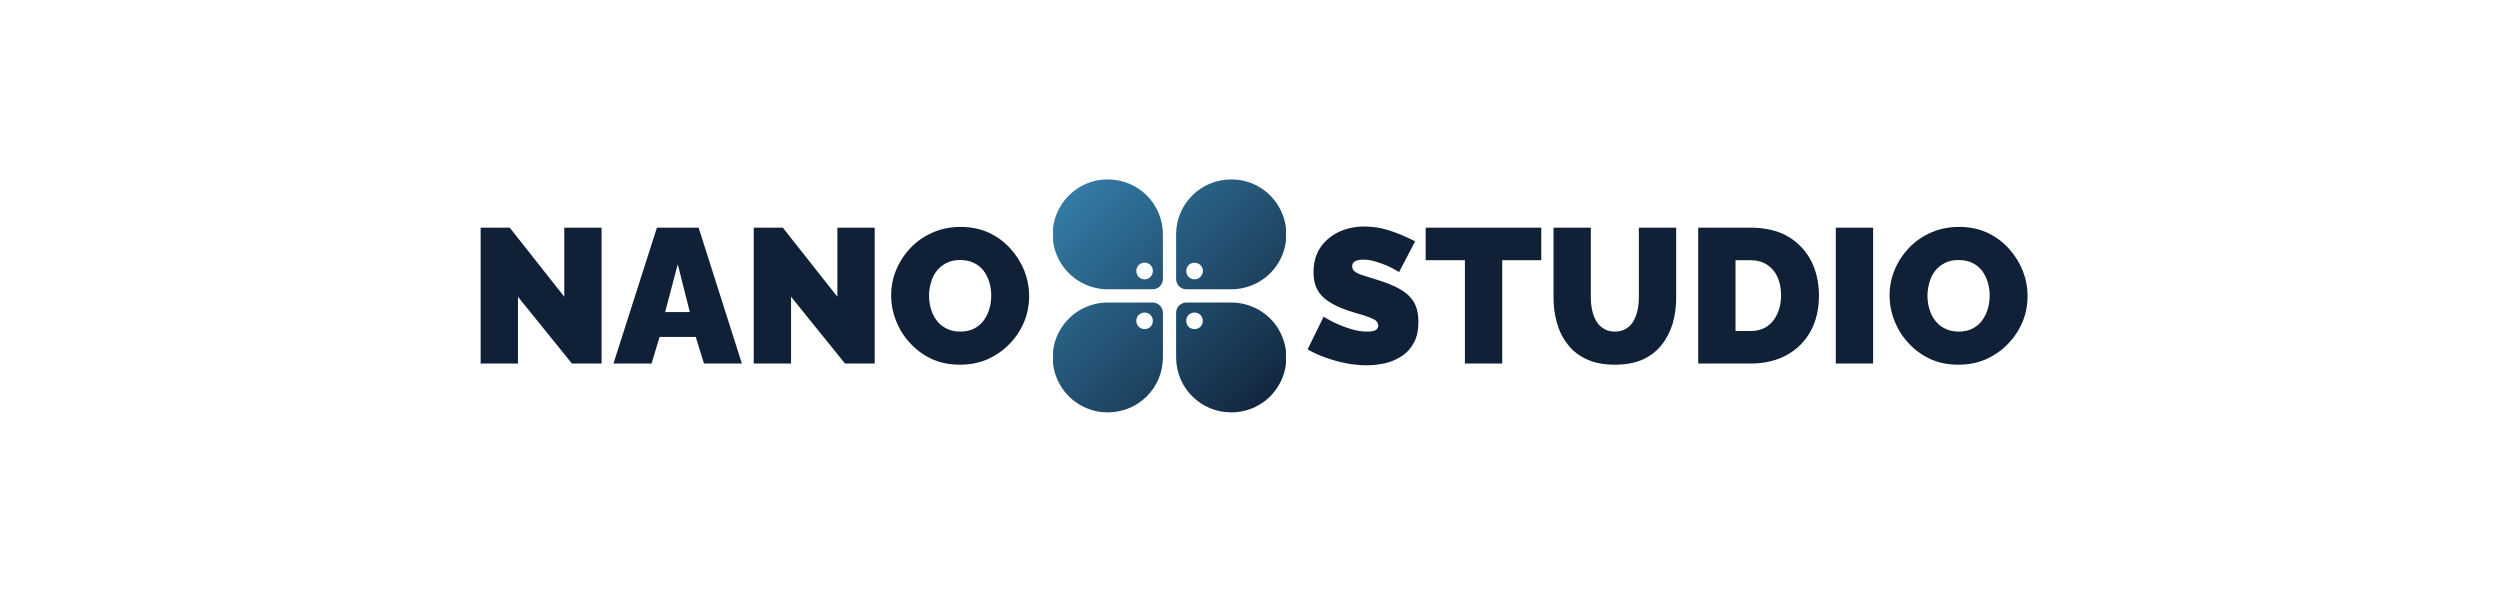 <svg xmlns="http://www.w3.org/2000/svg" version="1.1" xmlns:xlink="http://www.w3.org/1999/xlink" viewBox="0 0 9.105 2.156"><g transform="matrix(0.697,0,0,0.697,1.708,0.825)"><g transform="matrix(1,0,0,1,0,0)" clip-path="url(#SvgjsClipPath180064)"><g clip-path="url(#SvgjsClipPath180062728fab15-41a4-4f94-a796-ec905af0b6fa)"><path d=" M 3.982 -0.246 C 4.085 -0.247 4.181 -0.192 4.232 -0.103 C 4.284 -0.014 4.284 0.096 4.232 0.185 C 4.181 0.274 4.085 0.328 3.982 0.328 L 3.749 0.328 C 3.719 0.328 3.695 0.304 3.695 0.274 L 3.695 0.041 C 3.695 -0.118 3.824 -0.246 3.982 -0.246 Z M 3.791 0.276 C 3.815 0.276 3.835 0.256 3.835 0.232 C 3.835 0.208 3.815 0.189 3.791 0.189 C 3.767 0.189 3.748 0.208 3.748 0.232 C 3.748 0.244 3.752 0.255 3.76 0.263 C 3.768 0.271 3.78 0.276 3.791 0.276 Z" fill="url(#gradient-d85facd7-8f12-413f-8e2b-1c565249a263_0)" transform="matrix(1,0,0,1,0,0)" fill-rule="evenodd"></path></g><g clip-path="url(#SvgjsClipPath180062728fab15-41a4-4f94-a796-ec905af0b6fa)"><path d=" M 3.339 -0.246 C 3.236 -0.247 3.141 -0.192 3.089 -0.103 C 3.037 -0.014 3.037 0.096 3.089 0.185 C 3.141 0.274 3.236 0.328 3.339 0.328 L 3.572 0.328 C 3.602 0.328 3.626 0.304 3.626 0.274 L 3.626 0.041 C 3.626 -0.035 3.596 -0.108 3.542 -0.162 C 3.488 -0.216 3.415 -0.246 3.339 -0.246 Z M 3.53 0.276 C 3.548 0.276 3.564 0.265 3.57 0.249 C 3.577 0.232 3.573 0.214 3.561 0.201 C 3.549 0.189 3.53 0.185 3.514 0.192 C 3.497 0.199 3.487 0.214 3.487 0.232 C 3.487 0.256 3.506 0.276 3.53 0.276 Z" fill="url(#gradient-d85facd7-8f12-413f-8e2b-1c565249a263_1)" transform="matrix(1,0,0,1,0,0)" fill-rule="evenodd"></path></g><g clip-path="url(#SvgjsClipPath180062728fab15-41a4-4f94-a796-ec905af0b6fa)"><path d=" M 3.982 0.971 C 4.085 0.972 4.181 0.917 4.232 0.828 C 4.284 0.739 4.284 0.629 4.232 0.54 C 4.181 0.451 4.085 0.397 3.982 0.397 L 3.749 0.397 C 3.719 0.397 3.695 0.421 3.695 0.451 L 3.695 0.684 C 3.695 0.843 3.824 0.971 3.982 0.971 Z M 3.791 0.536 C 3.809 0.536 3.825 0.526 3.831 0.51 C 3.838 0.493 3.834 0.475 3.822 0.462 C 3.809 0.45 3.791 0.446 3.774 0.453 C 3.758 0.459 3.748 0.475 3.748 0.493 C 3.748 0.504 3.752 0.516 3.76 0.524 C 3.768 0.532 3.78 0.536 3.791 0.536 Z" fill="url(#gradient-d85facd7-8f12-413f-8e2b-1c565249a263_2)" transform="matrix(1,0,0,1,0,0)" fill-rule="evenodd"></path></g><g clip-path="url(#SvgjsClipPath180062728fab15-41a4-4f94-a796-ec905af0b6fa)"><path d=" M 3.339 0.971 C 3.236 0.972 3.141 0.917 3.089 0.828 C 3.037 0.739 3.037 0.629 3.089 0.54 C 3.141 0.451 3.236 0.397 3.339 0.397 L 3.572 0.397 C 3.602 0.397 3.626 0.421 3.626 0.451 L 3.626 0.684 C 3.626 0.76 3.596 0.833 3.542 0.887 C 3.488 0.941 3.415 0.971 3.339 0.971 Z M 3.53 0.536 C 3.548 0.536 3.564 0.526 3.57 0.51 C 3.577 0.493 3.573 0.475 3.561 0.462 C 3.549 0.45 3.53 0.446 3.514 0.453 C 3.497 0.459 3.487 0.475 3.487 0.493 C 3.487 0.517 3.506 0.536 3.53 0.536 Z" fill="url(#gradient-d85facd7-8f12-413f-8e2b-1c565249a263_3)" transform="matrix(1,0,0,1,0,0)" fill-rule="evenodd"></path></g></g><g><path d=" M 0.256 0.367 L 0.256 0.716 L 0.061 0.716 L 0.061 0.006 L 0.213 0.006 L 0.498 0.367 L 0.498 0.006 L 0.693 0.006 L 0.693 0.716 L 0.538 0.716 L 0.256 0.367 M 0.982 0.006 L 1.2 0.006 L 1.426 0.716 L 1.228 0.716 L 1.185 0.577 L 0.996 0.577 L 0.954 0.716 L 0.755 0.716 L 0.982 0.006 M 1.154 0.447 L 1.091 0.197 L 1.025 0.447 L 1.154 0.447 M 1.683 0.367 L 1.683 0.716 L 1.488 0.716 L 1.488 0.006 L 1.64 0.006 L 1.925 0.367 L 1.925 0.006 L 2.12 0.006 L 2.12 0.716 L 1.965 0.716 L 1.683 0.367 M 2.565 0.722 Q 2.484 0.722 2.418 0.692 Q 2.352 0.661 2.305 0.609 Q 2.257 0.558 2.232 0.493 Q 2.206 0.429 2.206 0.36 Q 2.206 0.289 2.233 0.225 Q 2.26 0.161 2.309 0.11 Q 2.357 0.06 2.424 0.031 Q 2.49 0.002 2.569 0.002 Q 2.65 0.002 2.716 0.032 Q 2.782 0.063 2.829 0.115 Q 2.876 0.167 2.902 0.231 Q 2.927 0.296 2.927 0.364 Q 2.927 0.434 2.901 0.498 Q 2.874 0.562 2.826 0.612 Q 2.777 0.663 2.711 0.693 Q 2.645 0.722 2.565 0.722 M 2.404 0.362 Q 2.404 0.398 2.414 0.431 Q 2.424 0.465 2.444 0.491 Q 2.464 0.518 2.495 0.533 Q 2.525 0.549 2.567 0.549 Q 2.609 0.549 2.64 0.533 Q 2.671 0.517 2.691 0.489 Q 2.71 0.462 2.72 0.428 Q 2.729 0.395 2.729 0.36 Q 2.729 0.324 2.719 0.291 Q 2.709 0.258 2.689 0.231 Q 2.669 0.205 2.638 0.19 Q 2.607 0.175 2.566 0.175 Q 2.524 0.175 2.494 0.191 Q 2.463 0.207 2.443 0.233 Q 2.423 0.26 2.414 0.293 Q 2.404 0.327 2.404 0.362" fill="#102036" fill-rule="nonzero"></path></g><g><path d=" M 4.86 0.238 Q 4.86 0.238 4.843 0.228 Q 4.826 0.218 4.798 0.205 Q 4.77 0.193 4.737 0.183 Q 4.704 0.173 4.672 0.173 Q 4.647 0.173 4.631 0.181 Q 4.615 0.189 4.615 0.208 Q 4.615 0.226 4.631 0.237 Q 4.647 0.248 4.677 0.257 Q 4.706 0.266 4.747 0.279 Q 4.813 0.299 4.861 0.325 Q 4.909 0.351 4.935 0.391 Q 4.961 0.432 4.961 0.499 Q 4.961 0.563 4.938 0.606 Q 4.915 0.65 4.876 0.676 Q 4.837 0.702 4.789 0.714 Q 4.741 0.725 4.691 0.725 Q 4.64 0.725 4.585 0.715 Q 4.529 0.704 4.477 0.685 Q 4.425 0.667 4.382 0.642 L 4.466 0.471 Q 4.466 0.471 4.486 0.483 Q 4.506 0.495 4.539 0.51 Q 4.572 0.525 4.613 0.537 Q 4.653 0.549 4.694 0.549 Q 4.726 0.549 4.739 0.54 Q 4.751 0.532 4.751 0.518 Q 4.751 0.497 4.729 0.485 Q 4.707 0.474 4.672 0.463 Q 4.636 0.453 4.593 0.439 Q 4.531 0.418 4.491 0.391 Q 4.451 0.365 4.432 0.328 Q 4.413 0.292 4.413 0.24 Q 4.413 0.161 4.45 0.108 Q 4.487 0.055 4.548 0.027 Q 4.608 0 4.678 0 Q 4.73 0 4.779 0.012 Q 4.827 0.025 4.87 0.043 Q 4.912 0.061 4.944 0.077 L 4.86 0.238 M 5.603 0.176 L 5.399 0.176 L 5.399 0.716 L 5.204 0.716 L 5.204 0.176 L 4.999 0.176 L 4.999 0.006 L 5.603 0.006 L 5.603 0.176 M 5.987 0.722 Q 5.902 0.722 5.841 0.694 Q 5.78 0.666 5.742 0.617 Q 5.703 0.568 5.685 0.504 Q 5.667 0.441 5.667 0.371 L 5.667 0.006 L 5.862 0.006 L 5.862 0.371 Q 5.862 0.406 5.869 0.438 Q 5.876 0.47 5.891 0.495 Q 5.906 0.52 5.93 0.534 Q 5.953 0.549 5.987 0.549 Q 6.022 0.549 6.046 0.534 Q 6.07 0.52 6.085 0.494 Q 6.099 0.469 6.106 0.437 Q 6.113 0.405 6.113 0.371 L 6.113 0.006 L 6.308 0.006 L 6.308 0.371 Q 6.308 0.445 6.289 0.509 Q 6.269 0.573 6.23 0.621 Q 6.191 0.669 6.131 0.696 Q 6.07 0.722 5.987 0.722 M 6.423 0.716 L 6.423 0.006 L 6.696 0.006 Q 6.814 0.006 6.894 0.053 Q 6.973 0.101 7.014 0.181 Q 7.054 0.262 7.054 0.36 Q 7.054 0.468 7.01 0.548 Q 6.965 0.628 6.885 0.672 Q 6.804 0.716 6.696 0.716 L 6.423 0.716 M 6.856 0.36 Q 6.856 0.305 6.837 0.263 Q 6.818 0.222 6.782 0.199 Q 6.746 0.176 6.696 0.176 L 6.618 0.176 L 6.618 0.546 L 6.696 0.546 Q 6.747 0.546 6.783 0.522 Q 6.818 0.498 6.837 0.455 Q 6.856 0.413 6.856 0.36 M 7.142 0.716 L 7.142 0.006 L 7.337 0.006 L 7.337 0.716 L 7.142 0.716 M 7.782 0.722 Q 7.701 0.722 7.635 0.692 Q 7.569 0.661 7.522 0.609 Q 7.474 0.558 7.449 0.493 Q 7.423 0.429 7.423 0.36 Q 7.423 0.289 7.45 0.225 Q 7.477 0.161 7.526 0.11 Q 7.574 0.06 7.641 0.031 Q 7.707 0.002 7.786 0.002 Q 7.867 0.002 7.933 0.032 Q 7.999 0.063 8.046 0.115 Q 8.093 0.167 8.119 0.231 Q 8.144 0.296 8.144 0.364 Q 8.144 0.434 8.118 0.498 Q 8.091 0.562 8.043 0.612 Q 7.994 0.663 7.928 0.693 Q 7.862 0.722 7.782 0.722 M 7.621 0.362 Q 7.621 0.398 7.631 0.431 Q 7.641 0.465 7.661 0.491 Q 7.681 0.518 7.712 0.533 Q 7.742 0.549 7.784 0.549 Q 7.826 0.549 7.857 0.533 Q 7.888 0.517 7.908 0.489 Q 7.927 0.462 7.937 0.428 Q 7.946 0.395 7.946 0.36 Q 7.946 0.324 7.936 0.291 Q 7.926 0.258 7.906 0.231 Q 7.886 0.205 7.855 0.19 Q 7.824 0.175 7.783 0.175 Q 7.741 0.175 7.711 0.191 Q 7.68 0.207 7.66 0.233 Q 7.64 0.26 7.631 0.293 Q 7.621 0.327 7.621 0.362" fill="#102036" fill-rule="nonzero"></path></g><g></g></g><defs><clipPath id="SvgjsClipPath180064"><path d=" M 3.052 -0.246 h 1.217 v 1.217 h -1.217 Z"></path></clipPath><clipPath id="SvgjsClipPath180062728fab15-41a4-4f94-a796-ec905af0b6fa"><path d=" M 3.052 -0.246 L 4.269 -0.246 L 4.269 0.971 L 3.052 0.971 Z"></path></clipPath><linearGradient id="gradient-d85facd7-8f12-413f-8e2b-1c565249a263_0" x1="0" x2="1" y1="0" y2="1"><stop stop-color="#2c688e" offset="0"></stop><stop stop-color="#1a3a56" offset="1"></stop></linearGradient><linearGradient id="gradient-d85facd7-8f12-413f-8e2b-1c565249a263_1" x1="0" x2="1" y1="0" y2="1"><stop stop-color="#3682ae" offset="0"></stop><stop stop-color="#245375" offset="1"></stop></linearGradient><linearGradient id="gradient-d85facd7-8f12-413f-8e2b-1c565249a263_2" x1="0" x2="1" y1="0" y2="1"><stop stop-color="#214e6e" offset="0"></stop><stop stop-color="#102036" offset="1"></stop></linearGradient><linearGradient id="gradient-d85facd7-8f12-413f-8e2b-1c565249a263_3" x1="0" x2="1" y1="0" y2="1"><stop stop-color="#2c688e" offset="0"></stop><stop stop-color="#1a3a56" offset="1"></stop></linearGradient></defs></svg>